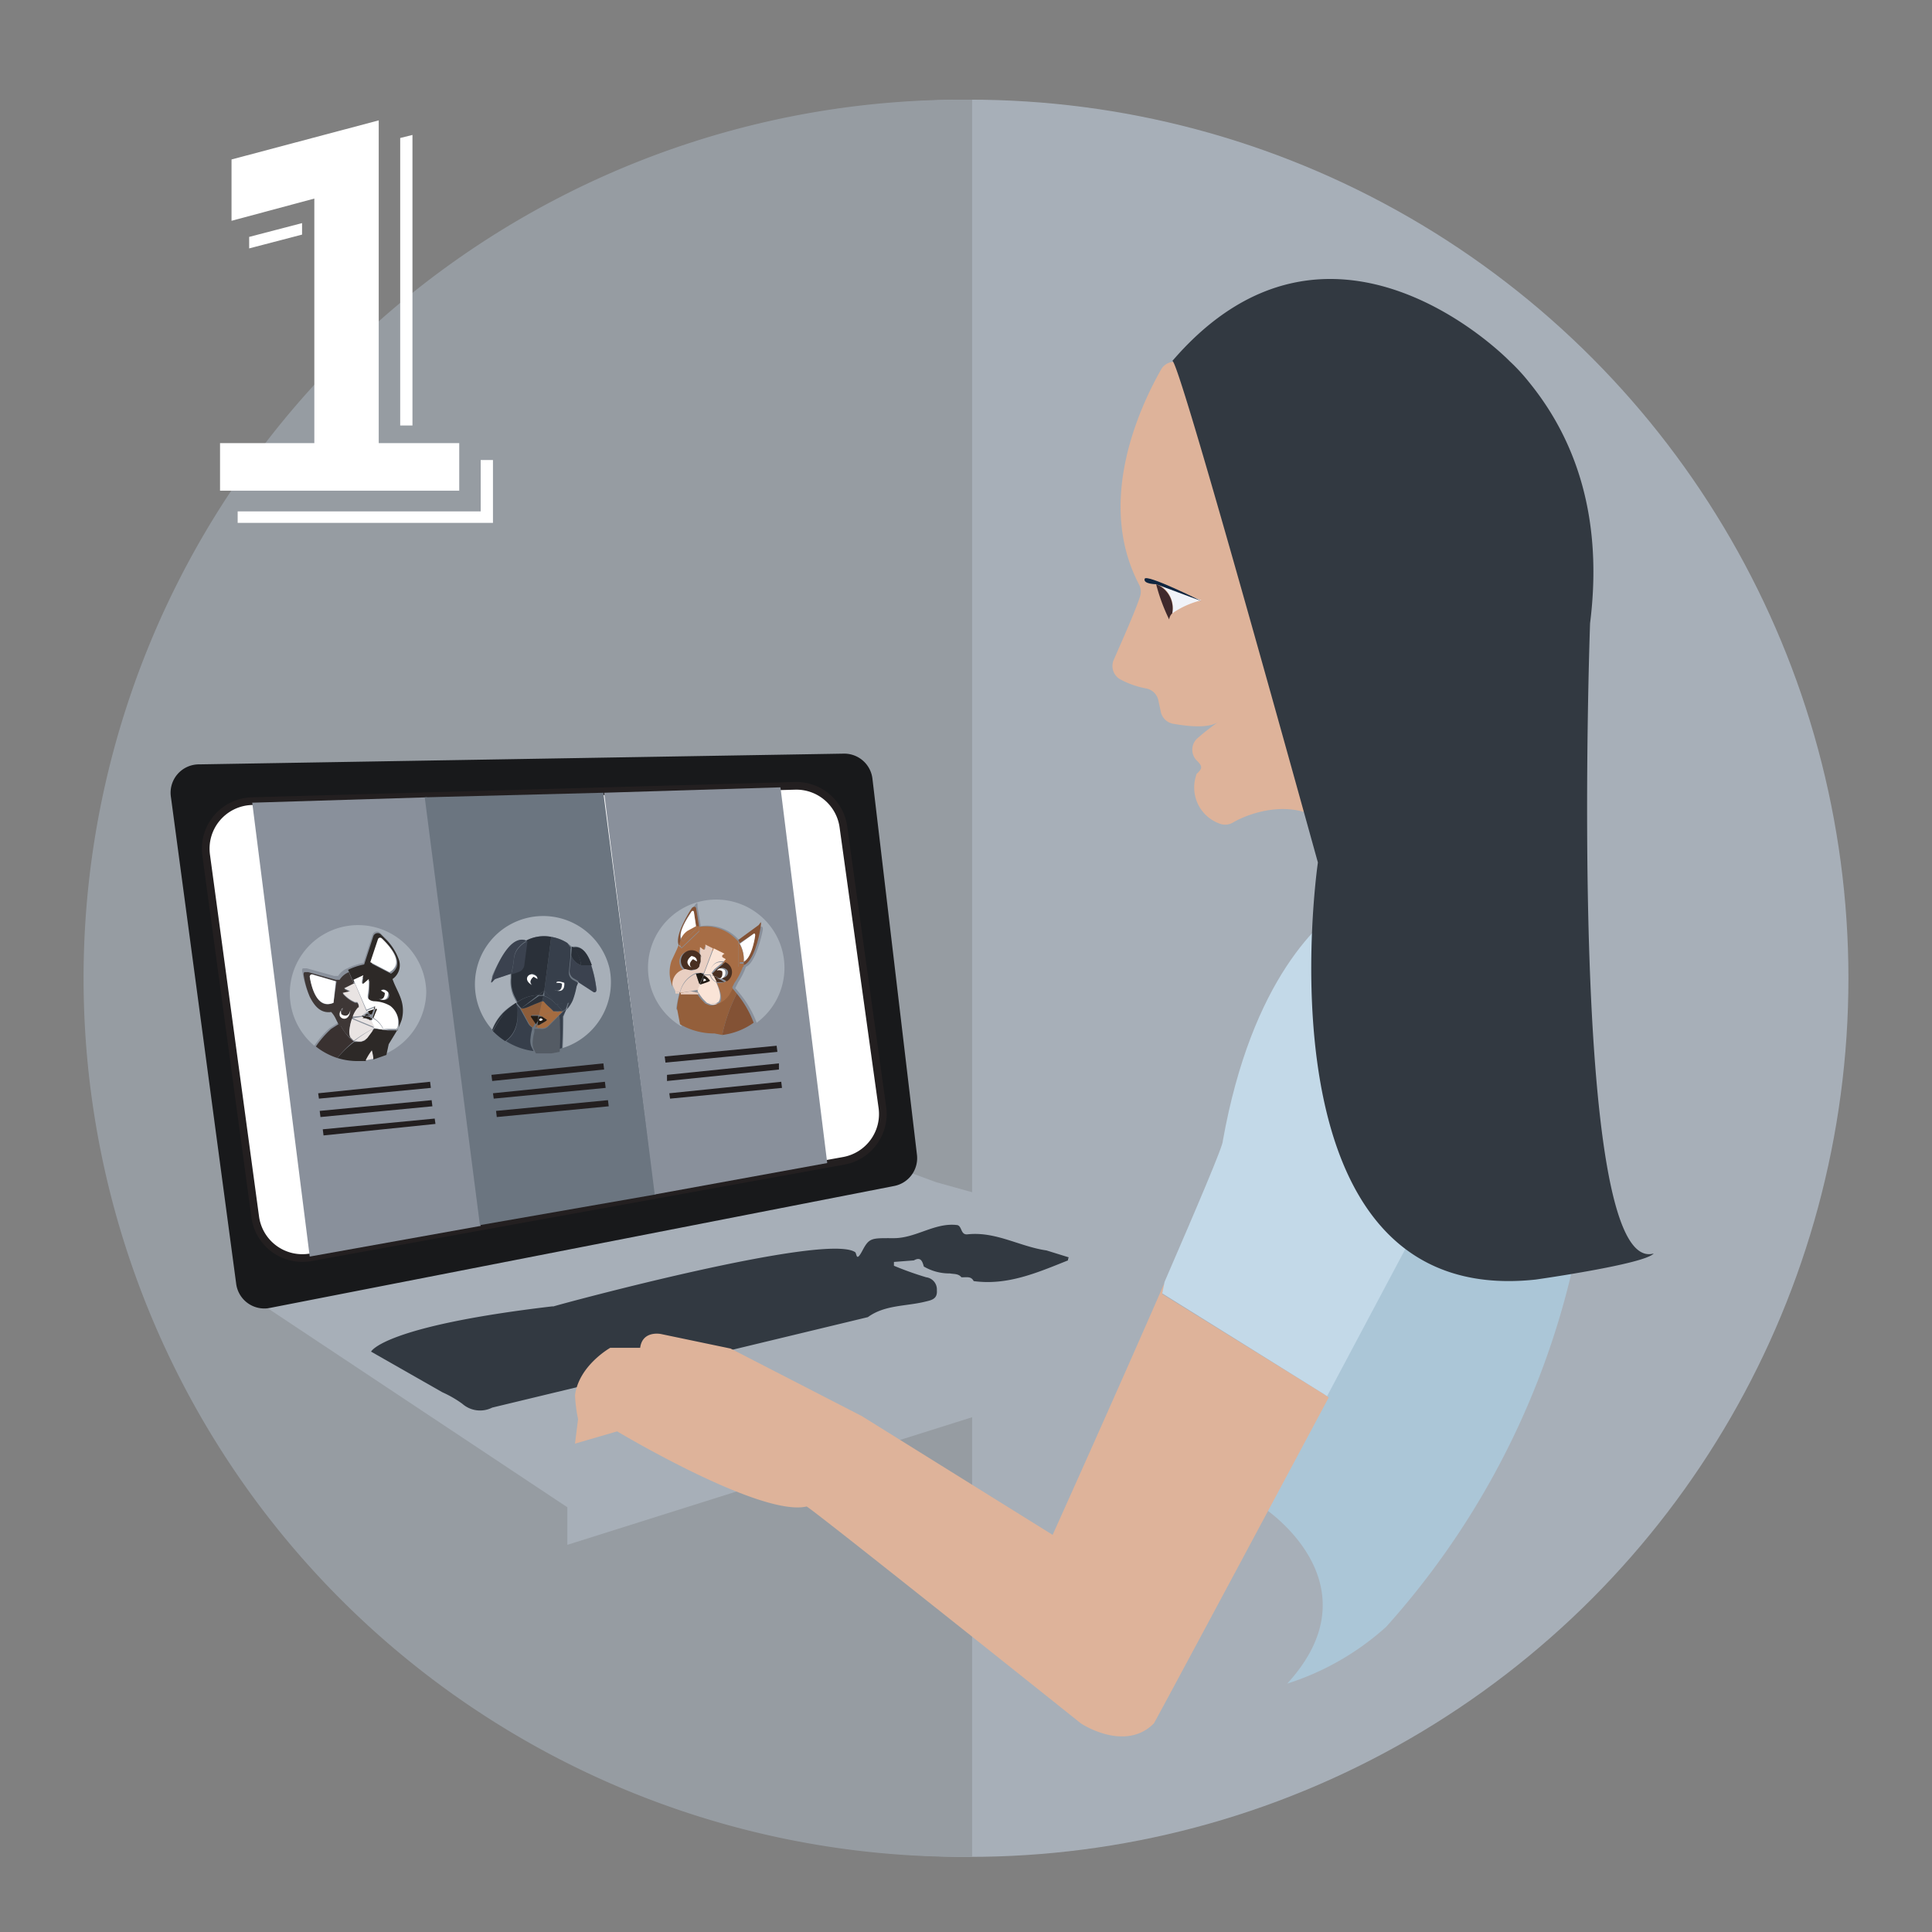 <svg id="step-1" width="336" height="336" viewBox="0 0 252 252">
  <rect x="0" y="0" width="252" height="252" fill="#808080" stroke="none"/>
  <g id="background">
    <circle cx="126.5" cy="127.6" r="114.6" fill="#a7afb8"/>
    <path fill="#969ca2" d="M125.5 13a114.6 114.6 0 0 0 0 229.2h1.3V13z"/>
    <path fill="#abc6d7" d="M206 122.2l-.6-2.9-22.4 43.1-18 34.4s14.8 9.8 2.9 22.8a35.2 35.2 0 0 0 12.9-7.4 105.5 105.5 0 0 0 25.2-90z"/>
    <path fill="#a7afb8" d="M167.2 167l-.5-.4-44.6-12.4-3.8-1.4-86 16.1L74 196.6v4.9l92.3-29.1.3-.4c2-2.9 1.3-4.4.6-5z"/>
    <path fill="#18191b" d="M26 99.7l84.1-1.4a3.7 3.7 0 0 1 3.7 3.3l5.8 49a3.7 3.7 0 0 1-3 4.1l-81.4 15.9a3.7 3.7 0 0 1-4.4-3.2L22.3 104a3.7 3.7 0 0 1 3.7-4.3z"/>
    <path fill="#fff" stroke="#231f20" stroke-miterlimit="10" d="M32.8 104.5l70.9-2a6.2 6.2 0 0 1 6.3 5.3l5.1 36.7a6.2 6.2 0 0 1-5 6.9L40.5 164a6.2 6.2 0 0 1-7.2-5.2l-6.4-47.2a6.2 6.2 0 0 1 5.9-7.1z"/>
    <path fill="#323941" d="M136.5 163.1c-3.5-.5-6.6-2.5-10.3-2.1-.9.1-.7-1-1.3-1.2-2.9-.4-5.4 1.7-8.3 1.7s-3.2-.1-4.1 1.6-.7.3-1 .2c-4-2.5-38.4 6.8-39.3 7.1H72c-22.1 2.6-23.6 5.9-23.6 5.9l9.3 5.3a14.4 14.4 0 0 1 2.6 1.5 3.5 3.5 0 0 0 3.9.5l49-11.8c2.2-1.6 4.9-1.4 7.4-2 .8-.2 1.7-.3 1.6-1.5a1.6 1.6 0 0 0-1.4-1.7 43.2 43.2 0 0 1-4.2-1.5v-.5l2.6-.2c.9-.5 1.1.1 1.3.8a6.6 6.6 0 0 0 3.4.9c.5.1 1.1 0 1.5.5h.3c.5 0 1-.1 1.3.5 4.4.6 8.3-1.1 12.3-2.7 0 0 0-.2.1-.4z"/>
    <polygon fill="#89909b" points="55.7 104 32.9 104.7 40.4 163.9 62.7 159.9 55.7 104"/>
    <polygon fill="#6b7580" points="55.4 104 62.6 159.8 85.5 155.8 78.7 103.4 55.4 104"/>
    <path fill="#89909b" d="M101.7 102.7l-22.9.7 6.6 52.4 22.5-4.1-6.1-49z"/>
    <polygon fill="none" points="63.7 136.7 63.7 136.7 63.7 136.7 63.7 136.7"/>
    <path fill="#a7afb8" d="M79.5 126.3a8.9 8.9 0 1 0-15.3 8 6.2 6.2 0 0 1 3.2-3.5l-.3-.6a4.6 4.6 0 0 1-.5-2.6v-.6l-2.1.7c-.2.1-.4-.1-.3-.4s2.3-5.5 4.4-4.6a5 5 0 0 1 3.3-.5 5.5 5.5 0 0 1 2.1.8l.6.5c1.3-.3 2 .9 2.5 2.3a15.9 15.9 0 0 1 .7 3.2c0 .3-.2.5-.4.3l-2-1.3-.2.5a10.1 10.1 0 0 1-.5 1.8 4.5 4.5 0 0 1-.8 1.2l-.4 1.1c0 .3 0 2.3-.1 4.1a9 9 0 0 0 6.1-10.4z"/>
    <path fill="#373f4b" d="M66 135.8a8.9 8.9 0 0 0 3.6 1.3l-.3-.6a2.2 2.2 0 0 1-.1-1.1 5.4 5.4 0 0 1 .2-1.1v-.3a1.2 1.2 0 0 1-.5-.5l-1.1-2-.2-.2-.4-.5s1.2 3.2-1.2 5z"/>
    <path fill="#373f4b" d="M73.9 131.6l-.4.3-.6.6a1.7 1.7 0 0 1 .1.5 34.8 34.8 0 0 1-.3 3.9l.6-.2c.1-1.7.1-3.7.1-4.1z"/>
    <path fill="#545b64" d="M70.4 134.2h-.7v.4a5.4 5.4 0 0 0-.2 1.1 2.2 2.2 0 0 0 .1 1.1l.3.6h2l1.1-.2a34.8 34.8 0 0 0 0-4.2 1.7 1.7 0 0 0-.1-.5l-1.4 1.4a1.2 1.2 0 0 1-1.1.3z"/>
    <path fill="#a56c40" d="M72.9 132h-.5a1.5 1.5 0 0 1 .4.5l.6-.6h-.6z"/>
    <path fill="#a56c40" d="M70.7 132.6a3.8 3.8 0 0 1 1.4-.7h.1l-.4-.4a7.2 7.2 0 0 1-.9-.9h-.2l-.4 1.8z"/>
    <path fill="#a56c40" d="M72.4 131.9h-.3a3.8 3.8 0 0 0-1.4.7l.6.4c.1.1-.7.6-1 .7h-.2v.4h.4a1.2 1.2 0 0 0 1-.3l1.4-1.4a1.5 1.5 0 0 0-.4-.5z"/>
    <path fill="#8d5d3a" d="M69.4 132.6a.1.1 0 0 1 .1-.2h.8l.4-1.8-1 .4c-.3.1-1.4.7-1.8.5l1.1 2a1.2 1.2 0 0 0 .5.5l.3-.5z"/>
    <path fill="#8d5d3a" d="M70.1 133.7v-.2l-.3.5h.2z"/>
    <path fill="#231c15" d="M70.2 133.1l.5-.5h-.4z"/>
    <path fill="#231c15" d="M70.1 133.7h.2c.3-.2 1.2-.6 1-.7l-.6-.4-.5.5zm.7-.7c-.3.2-.4-.1-.4-.1l.4.1z"/>
    <path fill="#231c15" d="M70.2 133.1v-.6h-.8a.1.1 0 0 0-.1.2l.6.9z"/>
    <path fill="#231c15" d="M69.9 133.4v.2-.6z"/>
    <path fill="#fff" d="M70.8 133s-.2-.3-.4-.1.1.4.4.1z"/>
    <path fill="#373f4b" d="M72.6 131l1.6-.2-.3.9a4.5 4.5 0 0 0 .8-1.2 10.1 10.1 0 0 0 .5-1.8l.2-.5-.7-.4a1.1 1.1 0 0 1-.5-1l.2-2v-1.1h.1l-.5-.7a5.5 5.5 0 0 0-2.1-.8l-.9 7zm1-2.8s.2 1.6-1.3.9c1.2.5 1.1-.8 1-.8s-.5-.3-.7-.2.5-.2 1 .1z"/>
    <path fill="#373f4b" d="M72.6 131l.8.9.4-.3.3-.9z"/>
    <path fill="#373f4b" d="M72.5 131h.2l-1.7-1.8v.7a3.2 3.2 0 0 1 1.5 1.1z"/>
    <path fill="#373f4b" d="M72.5 131a3.2 3.2 0 0 0-1.6-1.1l-.2.7h.2a7.2 7.2 0 0 0 .9.9l.4.4h1.2l-.8-.9z"/>
    <polygon fill="#373f4b" points="70.9 129.9 71 129.2 70.9 129.9 70.9 129.9"/>
    <polygon fill="#373f4b" points="70.7 130.6 70.7 130.6 70.9 129.9 70.9 129.9 70.7 130.6"/>
    <path fill="#2a3039" d="M70.2 129.8l.8-.6.9-7a5 5 0 0 0-3.3.5h.1l-.4 3a1.1 1.1 0 0 1-.7.9l-.9.3v.6a4.6 4.6 0 0 0 .5 2.6l.3.6a4.8 4.8 0 0 1 2.7-.9zm-.8-2.8c.5.1.7.4.7.6l-.5-.3s-.8.6-.2 1.1c-1.2-.6 0-1.5 0-1.4z"/>
    <path fill="#2a3039" d="M68 131.5l2.2-1.7a4.8 4.8 0 0 0-2.8 1l.4.5z"/>
    <path fill="#2a3039" d="M71 129.2l-.8.6h.6z"/>
    <path fill="#2a3039" d="M69.7 131l1-.4.2-.7h-.6l-2.3 1.6c.3.2 1.4-.4 1.7-.5z"/>
    <path fill="#3b424f" d="M67.1 124.6a2.5 2.5 0 0 1 .6-1.1 3.6 3.6 0 0 1 1-.8c-2.1-.9-3.8 3-4.4 4.6s.1.5.3.4l2.1-.7.2-1c.1-.5.1-.9.2-1.4z"/>
    <path fill="#3b424f" d="M68.4 125.8l.4-3h-.1a3.6 3.6 0 0 0-1 .8 2.5 2.5 0 0 0-.6 1.1c-.1.5-.1.9-.2 1.4l-.2 1 .9-.3a1.1 1.1 0 0 0 .8-1z"/>
    <path fill="#fff" d="M69.4 128.5c-.6-.5.2-1.1.2-1.1l.5.3c0-.3-.2-.5-.7-.6s-1.2.7 0 1.4z"/>
    <path fill="#fff" d="M73.3 128.3s.1 1.3-1 .8c1.5.6 1.3-.9 1.3-.9s-.8-.3-1-.1.4 0 .7.2z"/>
    <path fill="#2a3039" d="M65.6 132.4a11.3 11.3 0 0 1 1.8-1.5 6.2 6.2 0 0 0-3.2 3.5h.1a14.2 14.2 0 0 1 1.3-2z"/>
    <path fill="#2a3039" d="M65.6 132.4a14.2 14.2 0 0 0-1.3 2.1 9 9 0 0 0 1.6 1.3c2.4-1.7 1.4-5 1.4-5a11.3 11.3 0 0 0-1.8 1.5z"/>
    <path fill="#3b424f" d="M75.8 125.9a3.5 3.5 0 0 1 0 .4 6 6 0 0 1-.4 1.8l2 1.3c.2.1.4 0 .4-.3a15.9 15.9 0 0 0-.7-3.2h-1.3z"/>
    <path fill="#3b424f" d="M75.8 125.9a2 2 0 0 1-1.3-1.3l-.2 2a1.1 1.1 0 0 0 .5 1l.7.4a6 6 0 0 0 .4-1.8 3.5 3.5 0 0 0-.1-.3z"/>
    <path fill="#2a3039" d="M75.8 125.9h1.4c-.5-1.4-1.2-2.6-2.5-2.3a4 4 0 0 1 1.1 2.3z"/>
    <path fill="#2a3039" d="M74.5 124.6a2 2 0 0 0 1.3 1.3 4 4 0 0 0-1.1-2.4h-.1z"/>
    <path fill="#a7afb8" d="M55.6 129.4a8.9 8.9 0 1 0-14.6 7 12.9 12.9 0 0 1 2-2.3l1.1-.7-.5-1a3.4 3.4 0 0 0-.6-.9c-1.4.3-2.2-.7-2.8-2a12 12 0 0 1-.8-2.9.4.4 0 0 1 .1-.3h.5l3.6 1h.5a2.6 2.6 0 0 1 1.2-1l.7 1.6-.7-1.6a8.4 8.4 0 0 1 2.1-.7l1.2-3.7a.6.6 0 0 1 1-.2l.8.8a7.3 7.3 0 0 1 1.5 2.4 2.2 2.2 0 0 1-.8 2.6c.2.9.7 1.7 1.1 2.6a4.6 4.6 0 0 1 .1 2.7 10.2 10.2 0 0 1-.5 1.2v.2l-1.1 1.8-.3 1.4a9 9 0 0 0 5.2-8z"/>
    <path fill="#2d2927" d="M51.8 134.4h-1.2l-1.5-.2h-.3l-.4.5-.6.8-.2.2-.5.2h-.9A13.5 13.5 0 0 0 44 138a8.9 8.9 0 0 0 2.8.4h.9a7.5 7.5 0 0 1 .8-1.3 7.1 7.1 0 0 1 .2 1.1l1.7-.6.3-1.4z"/>
    <path fill="#393130" d="M46.2 135.8h-.1a4.6 4.6 0 0 1-1-1 6.1 6.1 0 0 1-.8-1.3l-1.1.7a12.9 12.9 0 0 0-2 2.3A8.9 8.9 0 0 0 44 138a13.5 13.5 0 0 1 2.2-2.2z"/>
    <path fill="#3e3736" d="M46 132.7a3.5 3.5 0 0 1 .7-1.2h.1a.9.9 0 0 0-.2-.7h-.3l-.4-.2a4.4 4.4 0 0 1-1.2-1l.9-.2h.1l-.8-.4 1.2-.6h.1l-.7-1.6a2.6 2.6 0 0 0-1.2 1h-.5l-3.6-1h-.5a.4.4 0 0 0-.1.3 12 12 0 0 0 .8 2.9c.6 1.2 1.4 2.2 2.8 2a3.4 3.4 0 0 1 .6.9l.5 1 1.4-.6zm-2.5-1.9c-2.2 1-2.9-2.2-3.1-3.4a.3.3 0 0 1 .4-.3l3.1.9zm2.2 1c-.2 1.6-1.5.7-1.4.7s.2-.8.4-.9-.3.3-.2.7 1 .7 1.2-.5z"/>
    <path fill="#3e3736" d="M48.7 134.3l-.2.4.4-.5z"/>
    <path fill="#3e3736" d="M46.5 135.9h.7l.5-.2.2-.2-.4.3a1.4 1.4 0 0 1-1 .1z"/>
    <path fill="#3e3736" d="M46.1 135.7l-.4-.4a1.9 1.9 0 0 1-.1-1.1 6.5 6.5 0 0 1 .3-1.3h-.2l-1.4.6a6.1 6.1 0 0 0 .8 1.3 4.6 4.6 0 0 0 1 .9z"/>
    <path fill="#2d2927" d="M47.3 128.3c0 .1 0 .1.1.2h.1l.7-.6a12.1 12.1 0 0 1-.1 1.9 1.1 1.1 0 0 0 0 .6c.2.3.5.4.9.4a4.4 4.4 0 0 1 2 .6 2.6 2.6 0 0 1 1 2.5.9.9 0 0 1-.2.5h.1v-.2a10.2 10.2 0 0 0 .5-1.2 4.6 4.6 0 0 0-.1-2.7c-.3-.9-.8-1.7-1.1-2.6a2.2 2.2 0 0 0 .8-2.6 7.3 7.3 0 0 0-1.5-2.4l-.8-.8a.6.6 0 0 0-1 .2l-1.2 3.7a8.4 8.4 0 0 0-2.1.7l.7 1.6 1.3-.6a3.7 3.7 0 0 0-.1.8zm2.2 2c.8.2.8-.8.7-.8l-.5-.3c.2-.2.5-.2.9.2s.1 1.4-1.2.9zm-.1-7.7a.3.3 0 0 1 .5-.1c.9.8 3.1 3.2 1.1 4.5l-2.5-1.3z"/>
    <path fill="#fff" d="M50.6 129.4c-.4-.4-.7-.3-.9-.2l.5.3s0 1-.7.8c1.2.5 1.2-.9 1.1-.9z"/>
    <path fill="#fff" d="M44.5 132.2c-.1-.4 0-.6.2-.7s-.5.3-.4.9 1.3.9 1.4-.7c-.2 1.3-1.3.6-1.2.5z"/>
    <path fill="#fff" d="M49.8 122.4a.3.3 0 0 0-.5.1l-1 3 2.5 1.3c2.1-1.2-.1-3.5-1-4.4z"/>
    <path fill="#fff" d="M40.4 127.4c.2 1.2.9 4.3 3.1 3.4l.3-2.8-3.1-.9a.3.3 0 0 0-.3.3z"/>
    <path fill="#e9e4e3" d="M48.5 137a7.5 7.5 0 0 0-.8 1.3l1-.2a7.1 7.1 0 0 0-.2-1.1z"/>
    <polygon fill="#fff" points="47.8 131.8 47.8 131.8 46.2 128 46.3 128.2 47.8 131.8"/>
    <polygon fill="#fff" points="50.1 134.3 50.1 134.3 50.1 134.3 50.1 134.3"/>
    <polygon fill="#fff" points="46.2 128 46.2 128 46.2 128 46.2 128 46.2 128"/>
    <polygon fill="#fff" points="48.4 133.1 48.8 134.1 48.8 134.1 48.4 133.1 48.4 133.1"/>
    <path fill="#fff" d="M50.1 134.3l-1.2-.2h.3l1.5.2h-.5z"/>
    <polygon fill="#fff" points="48.8 134.1 48.8 134.1 48.8 134.1 48.8 134.1 48.8 134.1 48.8 134.1 48.8 134.1"/>
    <path fill="#fff" d="M46.3 128.2l1.5 3.6z"/>
    <path fill="#fff" d="M48.4 133.1l.4 1z"/>
    <path fill="#fff" d="M46.2 128l1.6 3.7 1-.4a.1.1 0 0 1 .1.2.1.1 0 0 1 .1.2l-.4 1a3.2 3.2 0 0 1 1.4 1.5h1.7a.9.9 0 0 0 .2-.5 2.6 2.6 0 0 0-1-2.5 4.4 4.4 0 0 0-2-.6c-.3 0-.7-.1-.9-.4a1.1 1.1 0 0 1 0-.6 12.1 12.1 0 0 0 .1-1.9l-.7.6h-.1c-.1 0-.1-.1-.1-.2a3.7 3.7 0 0 1 .2-.9l-1.3.6z"/>
    <path fill="#fff" d="M48.4 133.1l.4 1 1.2.2a3.2 3.2 0 0 0-1.4-1.5v.2z"/>
    <polygon fill="#fff" points="47.9 132 47.9 132 47.8 131.8 47.8 131.8 47.9 132"/>
    <path fill="#fff" d="M47.9 132v-.2.2z"/>
    <path fill="#fff" d="M48.9 131.6h.1a.1.1 0 0 0-.1-.2l-1 .4v.2z"/>
    <polygon fill="#e9e4e3" points="46.2 128 46.2 128 46.2 128 46.3 128.2 46.2 128"/>
    <path fill="#e9e4e3" d="M47.8 135.5l.6-.8-.3.4z"/>
    <path fill="#e9e4e3" d="M47.3 132.5h-.1l.6-.6-1.5-3.6h-.2l-1.2.6.8.4h-.1l-.9.2a4.4 4.4 0 0 0 1.2 1l.4.2h.3a.9.9 0 0 1 .2.7h-.1a3.5 3.5 0 0 0-.7 1.2z"/>
    <path fill="#e9e4e3" d="M48.4 133.1c-.4-.1-1.2-.4-1.1-.5h.1l-1.3.2H46l2.9 1.2z"/>
    <path fill="#e9e4e3" d="M48.8 134.1a19.6 19.6 0 0 0-2.6 1.7h.3a1.4 1.4 0 0 0 1-.1l.4-.3.3-.4.3-.4.2-.4v-.2z"/>
    <path fill="#e9e4e3" d="M48.8 134.1l-2.9-1.2a6.5 6.5 0 0 0-.3 1.3 1.9 1.9 0 0 0 .1 1.1l.4.4h.1a19.6 19.6 0 0 1 2.6-1.6z"/>
    <polygon fill="#e9e4e3" points="46.2 128 46.2 128 46.2 128 46.2 128"/>
    <path fill="#e9e4e3" d="M47.9 132v-.2l-.6.6h.1z"/>
    <polygon fill="#231c15" points="48.4 133.1 48.4 133.1 48.3 132.9 48.3 132.9 48.4 133.1"/>
    <path fill="#231c15" d="M48.3 132.9v.2z"/>
    <path fill="#231c15" d="M48.7 132.8l.4-1a.1.1 0 0 0-.1-.2l-.4 1.1z"/>
    <path fill="#231c15" d="M48.5 132.8h-.2v.2h.2v-.2h-.1z"/>
    <polygon fill="#231c15" points="48.2 132.6 48.2 132.6 48 132.2 48 132.2 48.2 132.6"/>
    <polygon fill="#231c15" points="48 132.1 47.9 132 47.9 132 48 132.1 48 132.1"/>
    <polygon fill="#231c15" points="48.3 132.9 48.3 132.9 48.2 132.6 48.2 132.6 48.3 132.9"/>
    <path fill="#231c15" d="M48.2 132.6l-.2-.4z"/>
    <path fill="#231c15" d="M48.2 132.6v.2-.2z"/>
    <path fill="#231c15" d="M48.9 131.6l-.9.3.2.4h.3l.4-1.1z"/>
    <path fill="#231c15" d="M48.4 132.9h-.2v.2z"/>
    <polygon fill="#231c15" points="48 132.2 48 132.2 48 132.1 48 132.1 48 132.2"/>
    <polygon fill="#231c15" points="47.3 132.5 47.3 132.5 47.3 132.5 47.3 132.5"/>
    <path fill="#231c15" d="M47.3 132.5h-.1c-.1.1.8.4 1.1.5v-.2z"/>
    <path fill="#231c15" d="M48 132.3h.1a.3.3 0 0 1-.1.2h.2l-.2-.4z"/>
    <path fill="#231c15" d="M47.7 132.5h-.1s.1-.3.3-.2l-.6.5h.4z"/>
    <path fill="#231c15" d="M48 132.6h-.7l1 .3v-.2z"/>
    <path fill="#231c15" d="M48 132.3c-.2-.1-.3.2-.3.2h.3z"/>
    <path fill="#fff" d="M48.1 132.4H48a.3.3 0 0 0 .1 0z"/>
    <path fill="#a7afb8" d="M88.2 131.6a12.1 12.1 0 0 1 .4-2h-.5v-.2a2.1 2.1 0 0 1-.1-.7l-.2-.7a4.6 4.6 0 0 1 .1-2.7l.7-1.5.2-.5c-.7-1.2.8-3.7 1.6-4.9s.5-.3.6 0l.4 2.4a5.5 5.5 0 0 1 4.8 1.6l.4.4 2.6-1.9c.2-.1.3 0 .3.3s-.9 4.4-2.2 4.9a9.3 9.3 0 0 1-1 2l-.4.8.2.2.4.5a13.1 13.1 0 0 1 2.2 3.8 8.9 8.9 0 1 0-9.8.5l-.4-2.1a.4.4 0 0 1-.3-.2zm9.2-2.6z"/>
    <path fill="#835235" d="M90.2 118.9c.1-.2.3-.1.3 0l.3 2h.4l-.4-2.4c0-.3-.4-.3-.6 0s-2.4 3.7-1.6 4.9l.2-.7c-.4-1.1.8-3 1.4-3.8z"/>
    <path fill="#fff" d="M90.2 118.9c-.5.8-1.8 2.7-1.3 3.6a2.5 2.5 0 0 1 .8-1l1.1-.6-.3-2c-.1-.1-.2-.1-.3 0z"/>
    <path fill="#835235" d="M98.3 121.8c.1-.1.2 0 .2.2s-.6 3.1-1.5 3.5v.4c1.3-.5 2-3.6 2.2-4.9s-.1-.4-.3-.3l-2.6 1.9.2.4z"/>
    <path fill="#945f3b" d="M94.2 135a21.9 21.9 0 0 1 1.9-5.4l-.4-.5-.2-.2-.5.9a3.2 3.2 0 0 1-1.6 1.2 1.2 1.2 0 0 1-.9.1l-.5-.2-.5-.5a7.1 7.1 0 0 1-.7-1h-2.1a12.1 12.1 0 0 0-.4 2 .4.4 0 0 0 0 .1l.4 2.1a8.9 8.9 0 0 0 4.5 1.2z"/>
    <path fill="#fff" d="M98.5 122c0-.2-.1-.3-.2-.2l-1.8 1.3a4 4 0 0 1 .5 2.3c.9-.3 1.4-2.5 1.5-3.4z"/>
    <path fill="#a76d45" d="M96.9 126.1h-.6v-3.2h.1l-.4-.4a5.5 5.5 0 0 0-4.8-1.6v.6l-2.3 2.2-.4-.4-.2.5-.7 1.5a4.6 4.6 0 0 0-.1 2.7l.2.7a2 2 0 0 1 1.7-2 1.4 1.4 0 1 1 1.8-2v-.8c0-.3.7 1 .7-.4l1 .5 1.4.7c-.9.4.4.6.1.8l-.2.2a1.4 1.4 0 0 1 .2 2.5l1 .8.4-.8a9.3 9.3 0 0 0 1.1-2.1z"/>
    <path fill="#a76d45" d="M88.9 123.6l2.3-2.2v-.6h-.4v.4l-1.7 1.6-.3-.3-.2.7z"/>
    <path fill="#a76d45" d="M88.8 122.5l.3.3 1.7-1.6v-.4l-1.1.6a2.5 2.5 0 0 0-.9 1.1z"/>
    <path fill="#a76d45" d="M96.3 126.1h.7v-.4h-.5v-2.3h.1l-.2-.4h-.1z"/>
    <path fill="#a76d45" d="M94 128.2h-.5c.4.9.8 2 .4 2.6l-.4.2a3.2 3.2 0 0 0 1.6-1.2l.5-.9-1-.8z"/>
    <path fill="#a76d45" d="M96.5 123.2h-.1v2.3h.6a4 4 0 0 0-.5-2.3z"/>
    <path fill="#482f21" d="M91.2 126.1a2.5 2.5 0 0 1 .2-.7v-.8a1.4 1.4 0 1 0-1.8 2l1.4-.2zm-.8-1s-.8.6-.2 1.1c-1.1-.7 0-1.5 0-1.5s.7.4.7.7z"/>
    <path fill="#835235" d="M94.2 135a8.9 8.9 0 0 0 4.1-1.6 13.1 13.1 0 0 0-2.2-3.8 21.9 21.9 0 0 0-1.9 5.4z"/>
    <path fill="#482f21" d="M92.9 127l.2.3h.1l.7.3c.7-.1.5-1 .5-1a.7.7 0 0 0-.7-.1c.2-.2.5-.4 1-.1s.3 1.1-.6 1.2l.7.4a1.4 1.4 0 0 0-.2-2.5l-1.1.9z"/>
    <path fill="#482f21" d="M93.4 127.6h.4l-.7-.3H93l.4.8h1.1l-.7-.4z"/>
    <path fill="#fff" d="M90.2 124.7s-1.2.8 0 1.5c-.6-.5.2-1.1.2-1.1l.5.3c0-.3-.1-.6-.7-.7z"/>
    <path fill="#fae4d7" d="M92.9 130.9l-.5-.2-.5-.5a7.2 7.2 0 0 1-.7-1.1H91v.2a7.1 7.1 0 0 0 .7 1l.5.5.5.2a1.2 1.2 0 0 0 .9-.1z"/>
    <path fill="#fae4d7" d="M91.8 127.1h.9a1.4 1.4 0 0 1 1.3-1.7h.4l.2-.2c.3-.2-1-.3-.1-.8l-1.4-.7z"/>
    <path fill="#fae4d7" d="M93.4 128.1a1.4 1.4 0 0 1-.8-.9h-.9a2.2 2.2 0 0 1 .8.7c.1.1-.8.4-1.2.5h-.1l-.3.7h.2a7.2 7.2 0 0 0 .7 1.1l.5.5.5.2h.5l.4-.2c.5-.6.1-1.7-.3-2.6z"/>
    <path fill="#fae4d7" d="M92.6 126.8a1.4 1.4 0 0 0 .1.4h.3l-.2-.3.4-.5 1.1-.9H94a1.4 1.4 0 0 0-1.4 1.3z"/>
    <path fill="#fae4d7" d="M92.7 127.2a1.4 1.4 0 0 0 .8.9l-.4-.8z"/>
    <path fill="#e9cfc2" d="M88.2 129.4v-.2l-.2-.5a2.1 2.1 0 0 0 .1.7v.2h.5v-.2z"/>
    <path fill="#e9cfc2" d="M90.1 129.3l-1.3.2v.2h2.3v-.2z"/>
    <path fill="#e9cfc2" d="M88.2 129.4h.5a3.5 3.5 0 0 1 2.1-2.5h1l1.2-3.2-1-.5c.1 1.4-.7.1-.7.4v.8a1.4 1.4 0 0 1-1.1 2.2l-.8-.2a2 2 0 0 0-1.7 2l.2.5z"/>
    <path fill="#e9cfc2" d="M91.2 128.3l-.4-1.2a.1.1 0 0 1 0-.1 3.5 3.5 0 0 0-2.1 2.5l1.3-.2 1-.2.3-.7z"/>
    <path fill="#e9cfc2" d="M91.8 127.2h-.4z"/>
    <path fill="#e9cfc2" d="M91.7 125.5a1.4 1.4 0 0 0-.3-.8v.8a2.5 2.5 0 0 0-.2.7l-.3.3-1.4.2.8.2a1.4 1.4 0 0 0 1.4-1.4z"/>
    <path fill="#fff" d="M94.5 126.5c-.5-.3-.8-.2-1 .1a.7.7 0 0 1 .7.1s.2.9-.5 1h.1c1.1-.1.8-1.2.7-1.2z"/>
    <path fill="#231c15" d="M91.4 128.4c.3-.1 1.3-.4 1.2-.5a2.2 2.2 0 0 0-.8-.7l-.5 1.2zm.3-.7c.2-.2.3.1.3.1-.3.2-.3-.1-.3-.1z"/>
    <path fill="#231c15" d="M90.9 127h-.1a.1.1 0 0 0 0 .1l.4 1.2h.1l.5-1.2-.4-.2z"/>
    <path fill="#fff" d="M92.1 127.9s-.1-.4-.3-.1-.1.2.3.1z"/>
    <polygon fill="#231f20" points="56.2 141.9 41.6 143.3 41.5 142.6 56.1 141.1 56.2 141.9"/>
    <polygon fill="#231f20" points="56.4 144.3 41.8 145.7 41.7 144.9 56.3 143.5 56.4 144.3"/>
    <polygon fill="#231f20" points="56.8 146.6 42.2 148.1 42.1 147.3 56.7 145.9 56.8 146.6"/>
    <polygon fill="#231f20" points="78.8 139.5 64.2 141 64.1 140.2 78.7 138.7 78.8 139.5"/>
    <polygon fill="#231f20" points="79 141.9 64.4 143.3 64.3 142.6 78.9 141.1 79 141.9"/>
    <polygon fill="#231f20" points="79.4 144.3 64.8 145.7 64.7 144.9 79.3 143.5 79.4 144.3"/>
    <polygon fill="#231f20" points="101.4 137.2 86.8 138.6 86.7 137.8 101.3 136.4 101.4 137.2"/>
    <polygon fill="#231f20" points="101.6 139.5 87 141 87 140.2 101.6 138.7 101.6 139.5"/>
    <polygon fill="#231f20" points="102 141.9 87.4 143.3 87.3 142.6 101.9 141.1 102 141.9"/>
    <path fill="#fff" d="M28.7 57.8H41V25.9l-10.8 2.9v-8l19.2-5.1v42.1h10.5V64H28.7zm34 8.9V60h1.6v8.2H31v-1.5zM32.5 30.9l6.9-1.8v1.5l-6.9 1.8zM52.2 18l1.6-.4v37.9h-1.6z"/>
  </g>
  <g id="arm">
    <path fill="#deb39a" d="M173.1 182.1l-21.5-13.3.3-1.5c-6.4 14.7-14.6 32.9-14.6 32.9l-24.9-15.5-17.1-8.8-9.1-1.9s-2.4-.5-2.7 1.8h-3.9s-4.1 2.3-4.6 6.2a20 20 0 0 0 .4 3.1l-.4 3.2 5.5-1.6s18.7 11.2 24.7 9.8c0-.3 35.8 28.3 35.8 28.3s5.7 3.8 9.5 0c.1-.1 11.9-22.1 22.8-42.5z"/>
    <path fill="#c3d9e8" d="M173.1 182.1l18.4-34.6s1.2-16.2-7.5-26.3l-7.8-3.8c-4 2.5-12.9 10.2-16.7 31.4.1.5-3.4 8.7-7.6 18.4l-.3 1.5z"/>
  </g>
  <g id="head">
    <path fill="#deb39a" d="M151.5 48.1c-2.9 5.1-8.6 17.4-2.9 28.2a2 2 0 0 1 .1 1.5c-.6 1.9-2.4 5.9-3.4 8.2a2 2 0 0 0 .8 2.6 11.6 11.6 0 0 0 3.4 1.2 2 2 0 0 1 1.6 1.6l.3 1.4a2 2 0 0 0 1.6 1.6c1.7.3 4.7.7 6-.3a30.9 30.9 0 0 0-2.7 2.1 2 2 0 0 0-.2 3c.4.4.8.8.4 1.3s-.4.3-.5.7a5 5 0 0 0 3.3 6.3 2 2 0 0 0 1.5-.2c2.5-1.5 13.6-5.9 17.4 9.1.5.7 1.8-21.6 2.1-26.8a2 2 0 0 1 .9-1.5c3-1.9 12.4-9 .8-15.3.8.2-1.8 0-3.3 1.8a1.9 1.9 0 0 1-3.1.1c-4.9-6.4-16.5-21.2-20.9-26.8a2 2 0 0 0-3.2.2z"/>
    <path fill="#f0f3f9" d="M152.9 80a11.5 11.5 0 0 1 3.8-1.7l-5.9-2.2a3.4 3.4 0 0 1 2.1 3.9z"/>
    <path fill="#3f292c" d="M152.9 80a3.4 3.4 0 0 0-2.1-3.8 24.1 24.1 0 0 0 1.7 4.6 1.3 1.3 0 0 1 .4-.8z"/>
    <path fill="#10253f" d="M156.7 78.4l-5.9-2.2s-1.7 0-1.5-.7 7.4 2.9 7.4 2.9z"/>
    <path fill="#323941" d="M207.4 81.3c1.4-11.1-.4-22.2-8-31.5a24.6 24.6 0 0 0-2.5-2.7s-23.3-24.1-44 0c.5-1 11.4 38 19 65.4 0 0-8.6 58.4 28.4 54.4 0 0 14.2-2 15.4-3.4-11.4 3.2-8.3-82.2-8.3-82.2z"/>
  </g>
</svg>

